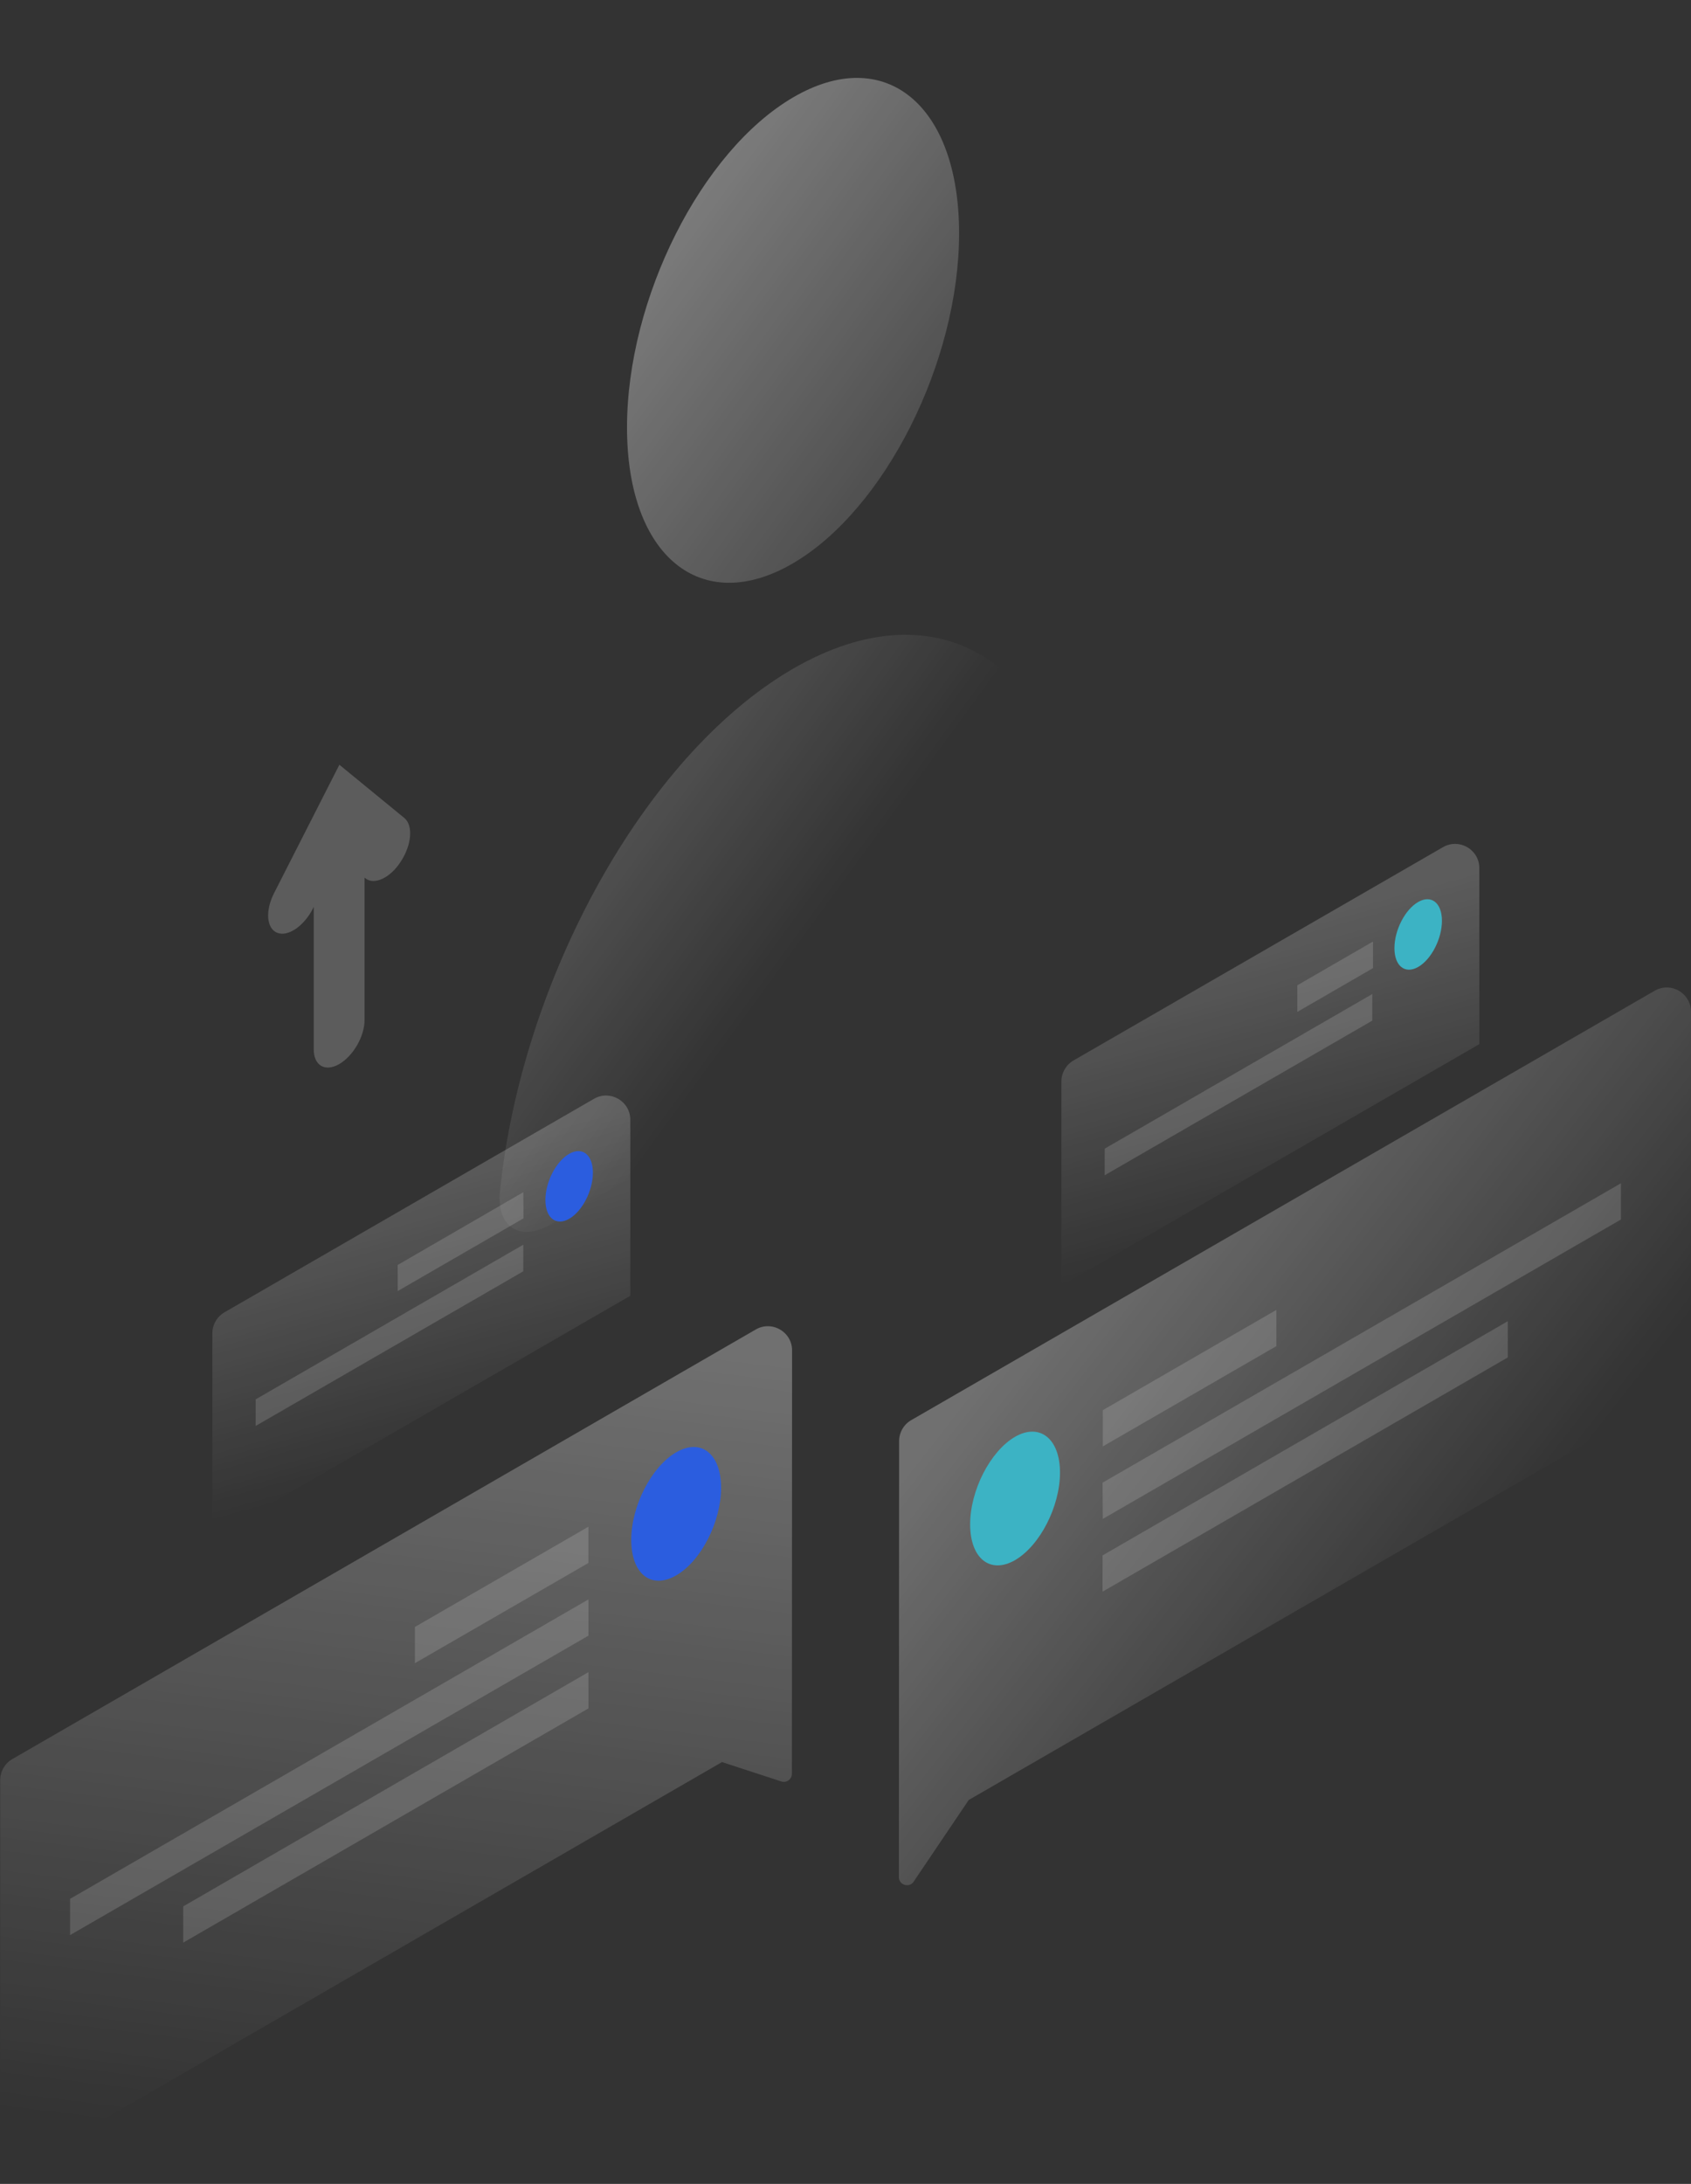 <svg width="313" height="404" viewBox="0 0 313 404" fill="#FEFEFE" xmlns="http://www.w3.org/2000/svg"><rect x="0" y="0" width="313" height="404" fill="#333333" stroke="none"/><g opacity=".5" fill="url(#l0)"><path d="M146.574 123.837c27.383-15.981 50.02-1.045 54.025 33.442.696 5.965-3.831 13.847-9.36 17.069l-89.329 52.166c-5.529 3.222-10.056.61-9.36-6.183 4.005-39.059 26.686-80.513 54.024-96.494zM116.058 79.073c0 23.819 13.756 35.053 30.734 25.125 16.978-9.928 30.734-37.23 30.734-61.049 0-23.818-13.756-35.053-30.734-25.125-16.978 9.928-30.734 37.23-30.734 61.05z"/><g opacity=".14"><path d="M128.987 109.554c27.382-15.98 50.019-1.045 54.024 33.442.697 5.966-3.83 13.847-9.359 17.07l-89.33 52.166c-5.528 3.222-10.055.609-9.359-6.184 4.005-39.059 26.642-80.513 54.024-96.494zM98.47 64.79c0 23.82 13.757 35.054 30.735 25.126s30.734-37.23 30.734-61.05c0-23.818-13.756-35.052-30.734-25.124S98.471 40.972 98.471 64.79z"/></g></g><g opacity=".2" fill="url(#v1)"><path d="M39.31 246.651c0-1.602.854-3.082 2.241-3.883l68.39-39.497c2.989-1.727 6.727.431 6.727 3.883v32.554L39.31 284.384v-37.733zM196.463 200.06c0-1.603.855-3.083 2.243-3.884l68.389-39.459c2.99-1.724 6.726.433 6.726 3.884v32.558l-77.358 44.676V200.06z"/><g fill="url(#v2)"><path d="M251.967 311.599c-2.612 1.481-4.701 5.139-4.701 8.187v13.281l-8.794 5.051c-2.612 1.48-4.701 5.138-4.701 8.142 0 3.005 2.089 4.224 4.701 2.744l8.794-5.095v13.281c0 3.005 2.089 4.224 4.701 2.743 2.612-1.48 4.702-5.138 4.702-8.142V338.51l8.793-5.051c2.612-1.481 4.702-5.139 4.702-8.143 0-3.005-2.09-4.224-4.702-2.744l-8.793 5.052v-13.281c.043-3.048-2.09-4.268-4.702-2.744zM62.818 141.472l-12.102 23.775c-1.655 3.266-1.394 6.532.609 7.316 2.002.784 4.963-1.263 6.617-4.529l.13-.305v26.388c0 3.005 2.09 4.224 4.702 2.743 2.612-1.524 4.702-5.138 4.702-8.142V162.33l.13.131c1.654 1.349 4.658-.044 6.617-3.136 2.003-3.091 2.264-6.662.61-8.012l-12.015-9.841z"/></g></g><g opacity=".3"><path d="M146.614 249.832c.002-3.454-3.736-5.613-6.727-3.886L2.284 325.416a4.482 4.482 0 00-2.242 3.88L0 403.129l133.645-77.16 10.972 3.584a1.494 1.494 0 001.958-1.42l.039-78.301z" fill="url(#l6)"/><path d="M166.424 266.593a4.484 4.484 0 012.243-3.881l137.603-79.428c2.99-1.726 6.727.433 6.726 3.886l-.04 68.649-133.645 77.16-10.193 15.105c-.825 1.223-2.734.638-2.734-.836l.04-80.655z" fill="url(#l7)"/></g><path d="M100.952 221.985c0 3.31 1.959 4.877 4.397 3.484 2.438-1.393 4.397-5.225 4.397-8.535 0-3.309-1.959-4.877-4.397-3.483-2.438 1.393-4.397 5.225-4.397 8.534z" fill="#2B5DDF"/><path d="M258.105 175.393c0 3.31 1.959 4.877 4.397 3.484 2.438-1.394 4.397-5.226 4.397-8.535s-1.959-4.877-4.397-3.483c-2.438 1.393-4.397 5.225-4.397 8.534z" fill="#3CB3C4"/><path d="M116.842 284.863c0 6.314 3.7 9.232 8.314 6.575 4.615-2.656 8.315-9.928 8.315-16.198 0-6.314-3.7-9.231-8.315-6.575-4.57 2.656-8.314 9.928-8.314 16.198z" fill="#2B5DDF"/><path d="M196.202 272.41c0 6.313-3.744 13.542-8.315 16.198-4.614 2.656-8.315-.305-8.315-6.619s3.744-13.542 8.315-16.198c4.571-2.613 8.315.348 8.315 6.619z" fill="#3CB3C4"/><g opacity=".15"><path d="M96.86 220.548l-23.246 13.456v4.833l23.29-13.455-.044-4.834zm0 9.711l-49.54 28.608v4.921l49.54-28.609v-4.92zM254.144 174.174l-14.018 8.099v4.921l14.018-8.1v-4.92zm-.131 9.71l-49.54 28.609v4.92l49.54-28.608v-4.921zM108.919 282.425l-32.127 18.55v6.705l32.127-18.549v-6.706zm0 13.455l-95.946 55.388v6.706l95.946-55.388v-6.706zm0 13.455l-75.007 43.327v6.705l75.007-43.326v-6.706zM204.125 260.87l32.127-18.549v6.705l-32.127 18.55v-6.706zm-.044 13.412l95.946-55.388v6.706l-95.902 55.388-.044-6.706zm0 13.455l75.007-43.326v6.705l-75.007 43.327v-6.706z"/></g><defs><linearGradient id="T"><stop stop-color="#fff"/><stop offset="1" stop-color="#fff" stop-opacity="0"/></linearGradient><linearGradient id="l0" x1="33.618" y1="97.776" x2="144.84" y2="178.888" gradientUnits="userSpaceOnUse" href="#T"/><linearGradient id="l6" x1="83.661" y1="244.547" x2="64.699" y2="398.299" gradientUnits="userSpaceOnUse" href="#T"/><linearGradient id="l7" x1="198.387" y1="233.403" x2="274.093" y2="292.664" gradientUnits="userSpaceOnUse" href="#T"/><linearGradient id="v1" x1=".3" y1=".4" x2=".47" y2=".74" href="#T"/><linearGradient id="v2" x1=".2" y1=".4" x2=".75" y2=".9" href="#T"/></defs></svg>